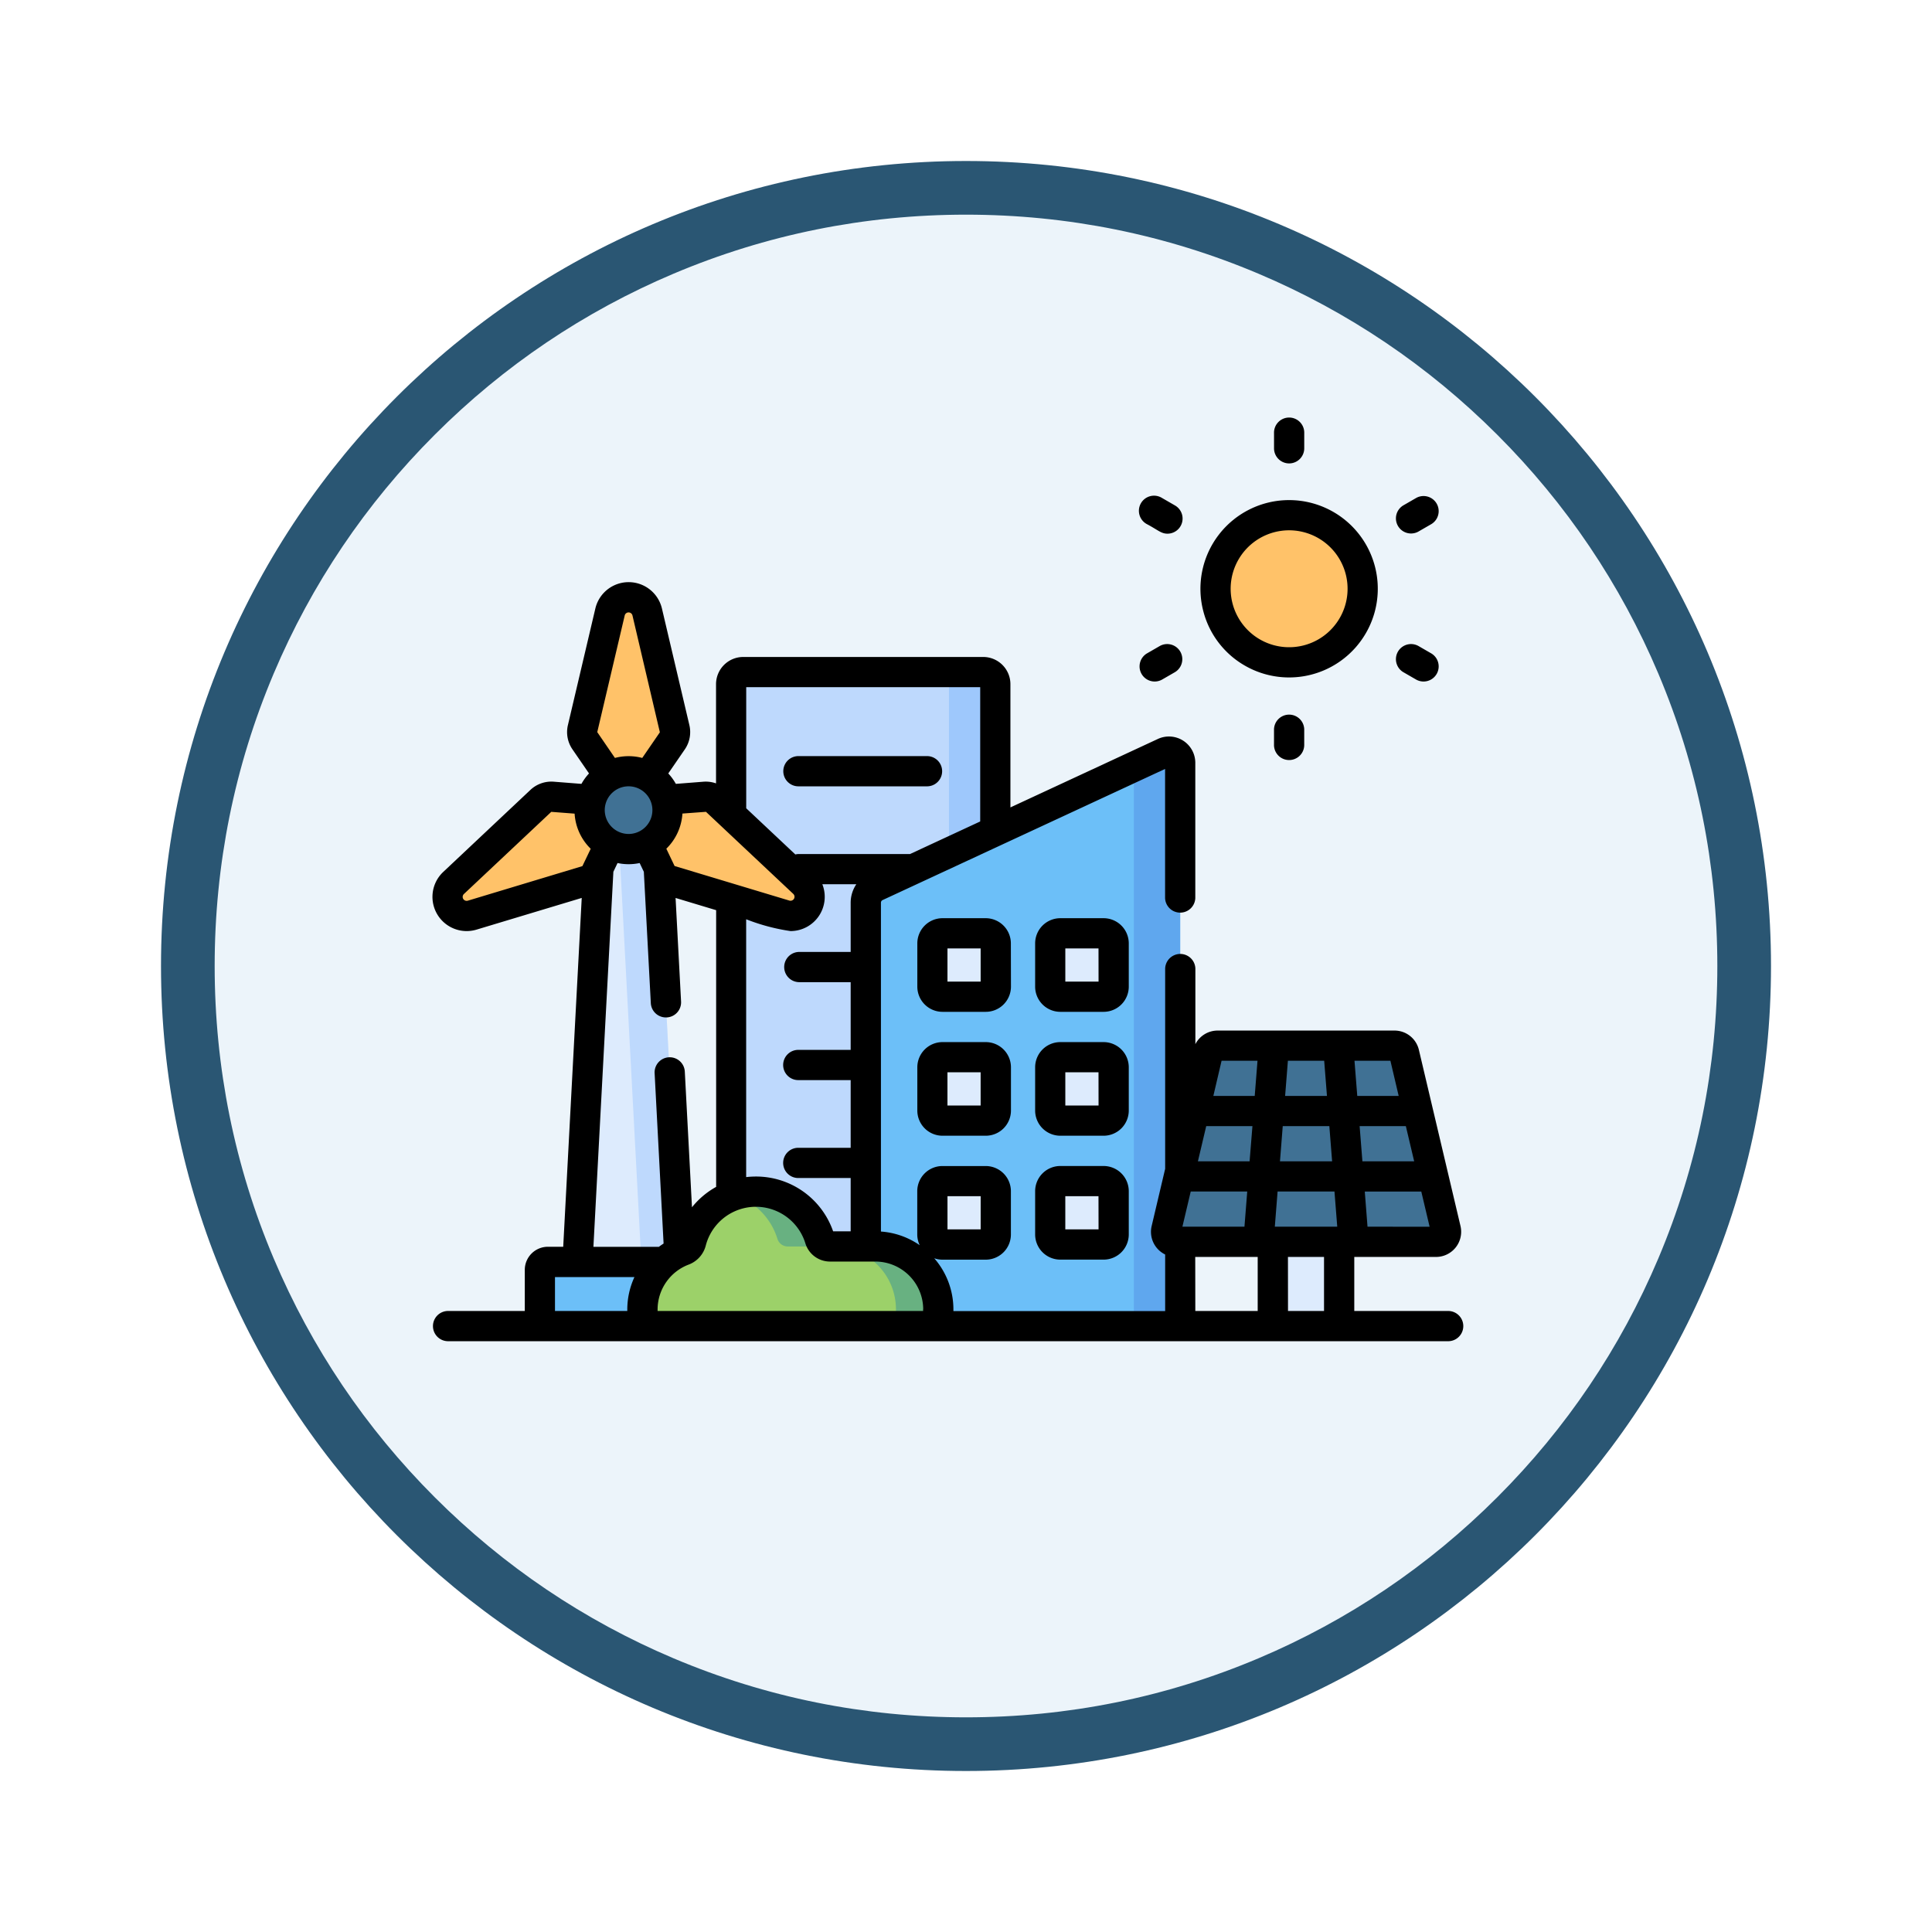 <svg xmlns="http://www.w3.org/2000/svg" xmlns:xlink="http://www.w3.org/1999/xlink" width="108" height="108" viewBox="0 0 108 108">
  <defs>
    <filter id="Path_904820" x="0" y="0" width="108" height="108" filterUnits="userSpaceOnUse">
      <feOffset dy="3" input="SourceAlpha"/>
      <feGaussianBlur stdDeviation="3" result="blur"/>
      <feFlood flood-opacity="0.161"/>
      <feComposite operator="in" in2="blur"/>
      <feComposite in="SourceGraphic"/>
    </filter>
  </defs>
  <g id="Group_1143903" data-name="Group 1143903" transform="translate(-201 -299)">
    <g id="Group_1143871" data-name="Group 1143871">
      <g transform="matrix(1, 0, 0, 1, 201, 299)" filter="url(#Path_904820)">
        <g id="Path_904820-2" data-name="Path 904820" transform="translate(9 6)" fill="#ecf4fa">
          <path d="M 45 88.5 C 39.127 88.5 33.43 87.35 28.068 85.082 C 22.889 82.891 18.236 79.755 14.241 75.759 C 10.245 71.764 7.109 67.111 4.918 61.932 C 2.65 56.57 1.5 50.873 1.5 45 C 1.5 39.127 2.65 33.43 4.918 28.068 C 7.109 22.889 10.245 18.236 14.241 14.241 C 18.236 10.245 22.889 7.109 28.068 4.918 C 33.43 2.65 39.127 1.5 45 1.5 C 50.873 1.5 56.57 2.65 61.932 4.918 C 67.111 7.109 71.764 10.245 75.759 14.241 C 79.755 18.236 82.891 22.889 85.082 28.068 C 87.35 33.43 88.5 39.127 88.5 45 C 88.5 50.873 87.35 56.57 85.082 61.932 C 82.891 67.111 79.755 71.764 75.759 75.759 C 71.764 79.755 67.111 82.891 61.932 85.082 C 56.57 87.35 50.873 88.5 45 88.5 Z" stroke="none"/>
          <path d="M 45 3 C 39.329 3 33.829 4.11 28.653 6.299 C 23.652 8.415 19.16 11.443 15.302 15.302 C 11.443 19.16 8.415 23.652 6.299 28.653 C 4.11 33.829 3 39.329 3 45 C 3 50.671 4.11 56.171 6.299 61.347 C 8.415 66.348 11.443 70.84 15.302 74.698 C 19.16 78.557 23.652 81.585 28.653 83.701 C 33.829 85.89 39.329 87 45 87 C 50.671 87 56.171 85.89 61.347 83.701 C 66.348 81.585 70.84 78.557 74.698 74.698 C 78.557 70.84 81.585 66.348 83.701 61.347 C 85.89 56.171 87 50.671 87 45 C 87 39.329 85.89 33.829 83.701 28.653 C 81.585 23.652 78.557 19.16 74.698 15.302 C 70.84 11.443 66.348 8.415 61.347 6.299 C 56.171 4.11 50.671 3 45 3 M 45 0 C 69.853 0 90 20.147 90 45 C 90 69.853 69.853 90 45 90 C 20.147 90 0 69.853 0 45 C 0 20.147 20.147 0 45 0 Z" stroke="none" fill="#2a5673"/>
        </g>
      </g>
      <g id="Group_1143870" data-name="Group 1143870" transform="translate(225.172 295.505)">
        <g id="Group_1143868" data-name="Group 1143868" transform="translate(0.845 30.596)">
          <g id="Group_1143867" data-name="Group 1143867" transform="translate(0 0)">
            <path id="Path_980205" data-name="Path 980205" d="M163.045,153.632v35.887H148.276V153.632a.676.676,0,0,1,.676-.676H162.37A.676.676,0,0,1,163.045,153.632Z" transform="translate(-132.424 -142.488)" fill="#bed9fd"/>
            <path id="Path_980206" data-name="Path 980206" d="M253.023,152.956h-2.59a.676.676,0,0,1,.676.676v35.887h2.59V153.632A.676.676,0,0,0,253.023,152.956Z" transform="translate(-223.077 -142.488)" fill="#9ec8fc"/>
            <g id="Group_1143864" data-name="Group 1143864" transform="translate(0 6.287)">
              <path id="Path_980207" data-name="Path 980207" d="M76.392,221.5l1.34,25.256H72.024l1.34-25.256Z" transform="translate(-64.758 -209.603)" fill="#ddebfd"/>
              <path id="Path_980208" data-name="Path 980208" d="M93.954,221.5h-2.14l1.34,25.256h2.14Z" transform="translate(-82.32 -209.603)" fill="#bed9fd"/>
              <path id="Path_980209" data-name="Path 980209" d="M63.247,448.926v-2.694a.447.447,0,0,0-.447-.447H53.775a.447.447,0,0,0-.447.447v2.694a.447.447,0,0,0,.447.447H62.8A.447.447,0,0,0,63.247,448.926Z" transform="translate(-48.167 -408.629)" fill="#6cbff8"/>
              <path id="Path_980210" data-name="Path 980210" d="M116.146,445.786h-2.7a.447.447,0,0,1,.447.447v2.694a.447.447,0,0,1-.447.447h2.7a.447.447,0,0,0,.447-.447v-2.694A.447.447,0,0,0,116.146,445.786Z" transform="translate(-101.513 -408.63)" fill="#94d8e6"/>
              <g id="Group_1143863" data-name="Group 1143863">
                <path id="Path_980211" data-name="Path 980211" d="M77.955,116.654l1.533,6.518a.857.857,0,0,1-.128.682l-1.781,2.591H76.251l-1.781-2.591a.857.857,0,0,1-.128-.682l1.533-6.518a1.068,1.068,0,0,1,2.079,0Z" transform="translate(-66.795 -115.831)" fill="#ffc269"/>
                <path id="Path_980212" data-name="Path 980212" d="M109.686,221.459l-6.411-1.931a.856.856,0,0,1-.526-.452l-1.353-2.837.664-1.151,3.134-.247a.857.857,0,0,1,.654.23l4.878,4.587a1.068,1.068,0,0,1-1.039,1.8Z" transform="translate(-90.822 -203.69)" fill="#ffc269"/>
                <path id="Path_980213" data-name="Path 980213" d="M7.837,219.66l4.878-4.587a.856.856,0,0,1,.654-.23l3.134.247.664,1.151-1.353,2.837a.857.857,0,0,1-.526.452L8.876,221.46a1.068,1.068,0,0,1-1.039-1.8Z" transform="translate(-7.5 -203.691)" fill="#ffc269"/>
              </g>
              <circle id="Ellipse_11551" data-name="Ellipse 11551" cx="2.176" cy="2.176" r="2.176" transform="translate(7.701 9.99) rotate(-6.72)" fill="#407194"/>
            </g>
            <path id="Path_980214" data-name="Path 980214" d="M215.151,200.891v23.671h17.573V193.074a.628.628,0,0,0-.892-.569l-16.1,7.475A1,1,0,0,0,215.151,200.891Z" transform="translate(-191.768 -177.532)" fill="#6cbff8"/>
            <path id="Path_980215" data-name="Path 980215" d="M346.528,192.5l-2.127.987a.626.626,0,0,1,.428.6v30.474h2.59V193.074a.628.628,0,0,0-.892-.569Z" transform="translate(-306.463 -177.531)" fill="#5fa7ee"/>
            <g id="Group_1143865" data-name="Group 1143865" transform="translate(27.102 25.072)">
              <path id="Path_980216" data-name="Path 980216" d="M248.178,283.207v2.418a.563.563,0,0,0,.563.563h2.418a.563.563,0,0,0,.563-.563v-2.418a.563.563,0,0,0-.563-.563h-2.418A.563.563,0,0,0,248.178,283.207Z" transform="translate(-248.178 -282.644)" fill="#ddebfd"/>
              <path id="Path_980217" data-name="Path 980217" d="M306.707,283.207v2.418a.563.563,0,0,0,.563.563h2.418a.563.563,0,0,0,.563-.563v-2.418a.563.563,0,0,0-.563-.563H307.27A.563.563,0,0,0,306.707,283.207Z" transform="translate(-300.116 -282.644)" fill="#ddebfd"/>
              <path id="Path_980218" data-name="Path 980218" d="M248.178,344.714v2.418a.563.563,0,0,0,.563.563h2.418a.563.563,0,0,0,.563-.563v-2.418a.563.563,0,0,0-.563-.563h-2.418A.563.563,0,0,0,248.178,344.714Z" transform="translate(-248.178 -337.225)" fill="#ddebfd"/>
              <path id="Path_980219" data-name="Path 980219" d="M306.707,344.714v2.418a.563.563,0,0,0,.563.563h2.418a.563.563,0,0,0,.563-.563v-2.418a.563.563,0,0,0-.563-.563H307.27A.563.563,0,0,0,306.707,344.714Z" transform="translate(-300.116 -337.225)" fill="#ddebfd"/>
              <path id="Path_980220" data-name="Path 980220" d="M248.178,406.222v2.418a.563.563,0,0,0,.563.563h2.418a.563.563,0,0,0,.563-.563v-2.418a.563.563,0,0,0-.563-.563h-2.418A.563.563,0,0,0,248.178,406.222Z" transform="translate(-248.178 -391.807)" fill="#ddebfd"/>
              <path id="Path_980221" data-name="Path 980221" d="M306.707,406.222v2.418a.563.563,0,0,0,.563.563h2.418a.563.563,0,0,0,.563-.563v-2.418a.563.563,0,0,0-.563-.563H307.27A.563.563,0,0,0,306.707,406.222Z" transform="translate(-300.116 -391.807)" fill="#ddebfd"/>
            </g>
            <circle id="Ellipse_11552" data-name="Ellipse 11552" cx="4.113" cy="4.113" r="4.113" transform="translate(41.224 5.815) rotate(-45)" fill="#ffc269"/>
            <path id="Path_980222" data-name="Path 980222" d="M120.8,418.4v-.936a3.518,3.518,0,0,0-3.518-3.518h-2.534a.6.6,0,0,1-.575-.429,3.738,3.738,0,0,0-7.193.173.7.7,0,0,1-.438.48,3.519,3.519,0,0,0-2.28,3.294v.936Z" transform="translate(-93.368 -371.373)" fill="#9cd169"/>
            <g id="Group_1143866" data-name="Group 1143866" transform="translate(16.053 39.513)">
              <path id="Path_980223" data-name="Path 980223" d="M152.449,413.521a.6.6,0,0,0,.575.429h2.365a.6.6,0,0,1-.575-.429,3.738,3.738,0,0,0-4.753-2.443A3.746,3.746,0,0,1,152.449,413.521Z" transform="translate(-150.061 -410.886)" fill="#68b181"/>
              <path id="Path_980224" data-name="Path 980224" d="M201.239,438.091h-2.365a3.518,3.518,0,0,1,3.518,3.518v.936h2.365v-.936A3.518,3.518,0,0,0,201.239,438.091Z" transform="translate(-193.377 -435.027)" fill="#68b181"/>
            </g>
            <path id="Path_980225" data-name="Path 980225" d="M417.223,425.813h3.706v5.836h-3.706Z" transform="translate(-371.085 -384.619)" fill="#ddebfd"/>
            <path id="Path_980226" data-name="Path 980226" d="M366.509,338.86l-2.324,9.84a.563.563,0,0,0,.548.692h14.527a.563.563,0,0,0,.548-.692l-2.324-9.84a.563.563,0,0,0-.548-.434h-9.879A.563.563,0,0,0,366.509,338.86Z" transform="translate(-324.006 -307.073)" fill="#407194"/>
          </g>
        </g>
        <g id="Group_1143869" data-name="Group 1143869" transform="translate(0 26.865)">
          <path id="Path_980227" data-name="Path 980227" d="M175.289,196.363h7.189a.845.845,0,0,0,0-1.689h-7.189a.845.845,0,1,0,0,1.689Z" transform="translate(-154.8 -175.777)"/>
          <path id="Path_980228" data-name="Path 980228" d="M56.811,149.077H51.533v-3.021H56.1a1.407,1.407,0,0,0,1.37-1.731l-2.324-9.84a1.4,1.4,0,0,0-1.37-1.084H43.9a1.4,1.4,0,0,0-1.25.76v-4.227a.845.845,0,0,0-1.689,0v11.195l-.755,3.2a1.408,1.408,0,0,0,.755,1.59v3.162H29.124v-.091a4.343,4.343,0,0,0-1.073-2.861,1.4,1.4,0,0,0,.461.079h2.418a1.409,1.409,0,0,0,1.408-1.408v-2.418a1.409,1.409,0,0,0-1.408-1.408H28.511a1.409,1.409,0,0,0-1.408,1.408V144.8a1.4,1.4,0,0,0,.138.6,4.334,4.334,0,0,0-2.168-.764V126.252a.16.16,0,0,1,.092-.145l15.792-7.331v7.217a.845.845,0,0,0,1.689,0v-7.557a1.472,1.472,0,0,0-2.092-1.336l-8.243,3.827v-6.89a1.522,1.522,0,0,0-1.52-1.52H17.375a1.522,1.522,0,0,0-1.52,1.52v5.547a1.714,1.714,0,0,0-.7-.094l-1.546.121a3.019,3.019,0,0,0-.424-.583l.926-1.347a1.707,1.707,0,0,0,.254-1.353l-1.534-6.518a1.912,1.912,0,0,0-3.723,0l-1.534,6.518a1.7,1.7,0,0,0,.254,1.352l.926,1.348a3.041,3.041,0,0,0-.423.583l-1.551-.122a1.71,1.71,0,0,0-1.3.458L.606,124.533a1.913,1.913,0,0,0,1.306,3.307,1.935,1.935,0,0,0,.555-.082l5.88-1.771-1.035,19.5H6.454a1.292,1.292,0,0,0-1.29,1.29v2.3H.847a.845.845,0,0,0,0,1.689H56.811a.845.845,0,0,0,0-1.689Zm-28.018-6.417h1.855v1.855H28.793Zm21.058-7.571.155,1.966H47.667l.155-1.966Zm.288,3.655.155,1.966H47.379l.155-1.966Zm4.742,1.966H51.987l-.155-1.966h2.584Zm-4.3,3.656H47.091l.155-1.967h3.18Zm-4.9-3.656H42.792l.464-1.966H45.84Zm-3.756,3.656.465-1.967h3.159l-.155,1.967Zm5.9,1.689h2.017v3.021H47.828Zm4.448-1.689L52.12,142.4h3.159l.465,1.967Zm1.742-7.311H51.7l-.155-1.966h2.008Zm-9.9-1.966h2.008l-.155,1.966H43.655Zm-1.473,10.966h3.492v3.021H42.647Zm-15.212,2.93v.091H12.588v-.091a2.687,2.687,0,0,1,1.733-2.5,1.549,1.549,0,0,0,.959-1.061,2.894,2.894,0,0,1,5.567-.134,1.441,1.441,0,0,0,1.382,1.024h2.534a2.677,2.677,0,0,1,2.673,2.674ZM20.022,127.84a1.914,1.914,0,0,0,1.775-2.618h1.9a1.849,1.849,0,0,0-.316,1.03v2.754h-2.9a.845.845,0,0,0,0,1.689h2.9v3.786h-2.9a.845.845,0,1,0,0,1.689h2.9v3.785h-2.9a.845.845,0,1,0,0,1.689h2.9v2.98H22.4a4.558,4.558,0,0,0-4.323-3.063,4.622,4.622,0,0,0-.538.032V127.179A11.156,11.156,0,0,0,20.022,127.84Zm10.6-13.634v7.506L26.7,123.533H20.488a.843.843,0,0,0-.2.024l-2.746-2.582v-6.769Zm-15.342,6.968a.016.016,0,0,1,.013,0l4.879,4.587a.222.222,0,0,1,.04.274.227.227,0,0,1-.258.1l-6.411-1.931a.017.017,0,0,1-.008-.007l-.459-.962a3,3,0,0,0,.9-1.965Zm-5.637.061a1.332,1.332,0,1,1,1.479,1.167A1.334,1.334,0,0,1,9.644,121.235ZM10.749,110.2a.223.223,0,0,1,.435,0l1.531,6.527-.985,1.434a3,3,0,0,0-1.527,0l-.988-1.443ZM1.982,126.14a.224.224,0,0,1-.26-.1.222.222,0,0,1,.041-.274l4.875-4.585a.019.019,0,0,1,.011-.006l1.3.1a3,3,0,0,0,.9,1.964l-.465.97Zm8.134-1.616.233-.488a2.965,2.965,0,0,0,1.236,0l.234.49.39,7.341a.844.844,0,0,0,.843.8H13.1a.845.845,0,0,0,.8-.888l-.307-5.791,2.268.683v15.468a4.586,4.586,0,0,0-1.351,1.14l-.4-7.561a.845.845,0,1,0-1.687.089l.5,9.5q-.137.088-.266.185H9ZM6.852,147.18h4.442a4.337,4.337,0,0,0-.4,1.806v.091H6.852Z" transform="translate(0 -99.162)"/>
          <path id="Path_980229" data-name="Path 980229" d="M245.921,276.551a1.409,1.409,0,0,0-1.408-1.408H242.1a1.409,1.409,0,0,0-1.408,1.408v2.418a1.409,1.409,0,0,0,1.408,1.408h2.418a1.409,1.409,0,0,0,1.408-1.408Zm-1.689,2.136h-1.855v-1.855h1.855Z" transform="translate(-213.585 -247.185)"/>
          <path id="Path_980230" data-name="Path 980230" d="M304.447,276.551a1.409,1.409,0,0,0-1.408-1.408h-2.418a1.409,1.409,0,0,0-1.408,1.408v2.418a1.409,1.409,0,0,0,1.408,1.408h2.418a1.409,1.409,0,0,0,1.408-1.408Zm-1.689,2.136H300.9v-1.855h1.855Z" transform="translate(-265.52 -247.185)"/>
          <path id="Path_980231" data-name="Path 980231" d="M244.513,336.649H242.1a1.409,1.409,0,0,0-1.408,1.408v2.418a1.409,1.409,0,0,0,1.408,1.408h2.418a1.409,1.409,0,0,0,1.408-1.408v-2.418A1.409,1.409,0,0,0,244.513,336.649Zm-.282,3.544h-1.855v-1.855h1.855Z" transform="translate(-213.585 -301.765)"/>
          <path id="Path_980232" data-name="Path 980232" d="M304.447,338.056a1.409,1.409,0,0,0-1.408-1.408h-2.418a1.409,1.409,0,0,0-1.408,1.408v2.418a1.409,1.409,0,0,0,1.408,1.408h2.418a1.409,1.409,0,0,0,1.408-1.408Zm-1.689,2.136H300.9v-1.855h1.855Z" transform="translate(-265.52 -301.764)"/>
          <path id="Path_980233" data-name="Path 980233" d="M303.04,398.153h-2.418a1.409,1.409,0,0,0-1.408,1.408v2.418a1.409,1.409,0,0,0,1.408,1.408h2.418a1.409,1.409,0,0,0,1.408-1.408v-2.418A1.409,1.409,0,0,0,303.04,398.153Zm-.281,3.544H300.9v-1.855h1.855Z" transform="translate(-265.521 -356.343)"/>
          <path id="Path_980234" data-name="Path 980234" d="M383.729,76.852a4.957,4.957,0,1,0-2.31-3.01A4.928,4.928,0,0,0,383.729,76.852Zm-.352-5.927a3.268,3.268,0,1,1-.326,2.48A3.266,3.266,0,0,1,383.377,70.925Z" transform="translate(-338.317 -63.016)"/>
          <path id="Path_980235" data-name="Path 980235" d="M351.308,67.065c.636.338.8.537,1.156.537a.845.845,0,0,0,.423-1.576l-.735-.424a.845.845,0,1,0-.845,1.463Z" transform="translate(-311.373 -61.139)"/>
          <path id="Path_980236" data-name="Path 980236" d="M352.153,140.97l.735-.424a.845.845,0,0,0-.845-1.463l-.735.424a.845.845,0,0,0,.845,1.463Z" transform="translate(-311.373 -126.346)"/>
          <path id="Path_980237" data-name="Path 980237" d="M417.786,174.672v.849a.845.845,0,1,0,1.689,0v-.849a.845.845,0,0,0-1.689,0Z" transform="translate(-370.74 -157.278)"/>
          <path id="Path_980238" data-name="Path 980238" d="M478.58,140.545l.735.424a.845.845,0,0,0,.845-1.463l-.735-.424a.845.845,0,0,0-.845,1.463Z" transform="translate(-424.314 -126.345)"/>
          <path id="Path_980239" data-name="Path 980239" d="M479.425,67.489l.735-.424a.845.845,0,0,0-.845-1.463l-.735.424a.845.845,0,0,0,.845,1.463Z" transform="translate(-424.314 -61.14)"/>
          <path id="Path_980240" data-name="Path 980240" d="M418.631,29.4a.845.845,0,0,0,.845-.845V27.71a.845.845,0,1,0-1.689,0v.849A.845.845,0,0,0,418.631,29.4Z" transform="translate(-370.74 -26.865)"/>
        </g>
      </g>
    </g>
  </g>
</svg>
